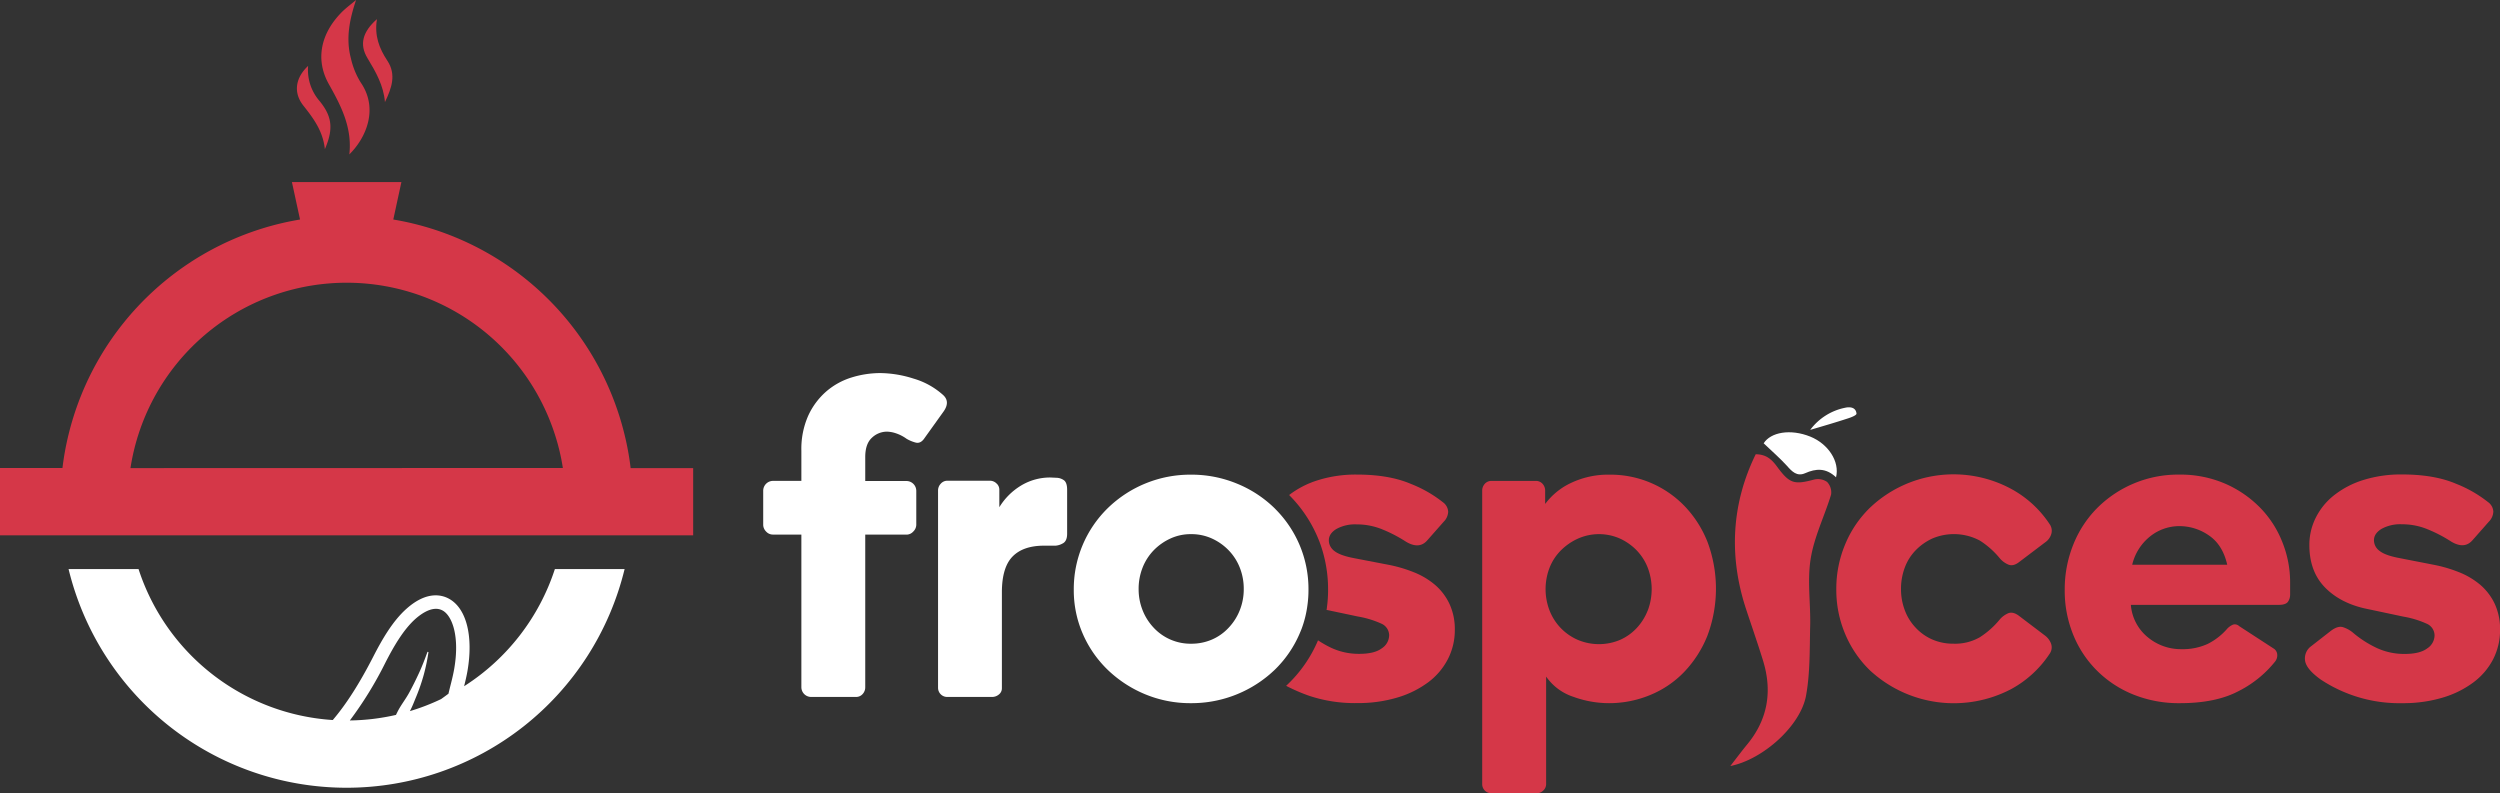 <svg xmlns="http://www.w3.org/2000/svg" viewBox="0 0 820 260.18"><rect x="0" y="0" width="820" height="260.18" fill="#333333" stroke="none"/><defs><style>.cls-1{fill:#fff;}.cls-2{fill:#d53748;}</style></defs><g id="Layer_2" data-name="Layer 2"><g id="Layer_5" data-name="Layer 5"><path class="cls-1" d="M262.85,157.73v-9.89a26.9,26.9,0,0,1,2.25-11.5,23.5,23.5,0,0,1,5.9-7.93,23.11,23.11,0,0,1,8.29-4.59,31.9,31.9,0,0,1,9.46-1.45,36.84,36.84,0,0,1,10.92,1.82,24.82,24.82,0,0,1,9.6,5.31c1.65,1.45,1.75,3.25.29,5.38l-6.26,8.74c-.87,1.35-1.89,1.86-3.05,1.52a11.68,11.68,0,0,1-2.91-1.23,12.84,12.84,0,0,0-3.57-1.82,10,10,0,0,0-2.84-.51,7.17,7.17,0,0,0-4.94,2q-2.19,2-2.19,6.33v7.86h13.54a3.24,3.24,0,0,1,3.2,3.2v11.21a3.16,3.16,0,0,1-1,2.18,3,3,0,0,1-2.25,1H283.8V225.4a3.23,3.23,0,0,1-.87,2.26,2.84,2.84,0,0,1-2.18.94h-14.7a3.21,3.21,0,0,1-3.2-3.2V175.34h-9.32a3,3,0,0,1-2.25-1,3.16,3.16,0,0,1-.95-2.18V160.93a3.24,3.24,0,0,1,3.2-3.2Z"/><path class="cls-1" d="M346.52,156.71a4.42,4.42,0,0,1,2.33.73c.78.49,1.17,1.55,1.17,3.2v14.41c0,1.65-.49,2.72-1.46,3.2a5.59,5.59,0,0,1-2.33.73h-3.78q-6.84,0-10.33,3.56t-3.5,11.72v31.43a2.56,2.56,0,0,1-1,2.11,3.44,3.44,0,0,1-2.19.8h-14.7a3,3,0,0,1-3.05-3V160.93a3.21,3.21,0,0,1,.87-2.25,2.85,2.85,0,0,1,2.18-1h14a3,3,0,0,1,2.1.87,2.69,2.69,0,0,1,.95,2v5.82a21.14,21.14,0,0,1,7.28-7.2,18.42,18.42,0,0,1,9.46-2.55Z"/><path class="cls-1" d="M426.2,178.61a37.06,37.06,0,0,0-7.84-11.6c-.12-.13-.25-.27-.39-.4a38.29,38.29,0,0,0-12.29-8,39,39,0,0,0-15.07-2.92,38.77,38.77,0,0,0-27.2,10.92,37.08,37.08,0,0,0-11.21,26.78,35.71,35.71,0,0,0,3,14.61,36.67,36.67,0,0,0,8.23,11.8,39.46,39.46,0,0,0,12.21,7.93,38.62,38.62,0,0,0,15,2.91,39.45,39.45,0,0,0,25.7-9.35c.56-.47,1.13-1,1.66-1.49A36.67,36.67,0,0,0,426.2,208c.25-.58.5-1.17.73-1.76a35.08,35.08,0,0,0,1.92-7.82,36,36,0,0,0,.33-5A37.07,37.07,0,0,0,426.2,178.61ZM403,205.89a16.19,16.19,0,0,1-5.45,3.87,17,17,0,0,1-6.92,1.38,16.49,16.49,0,0,1-12.22-5.25,17.78,17.78,0,0,1-3.64-5.74,18.53,18.53,0,0,1-1.3-6.91,18.86,18.86,0,0,1,1.3-7.06,17.3,17.3,0,0,1,3.64-5.68,18.29,18.29,0,0,1,5.46-3.85,15.85,15.85,0,0,1,6.76-1.45,16.25,16.25,0,0,1,6.92,1.45A18,18,0,0,1,403,180.5a17.32,17.32,0,0,1,3.65,5.68,18.86,18.86,0,0,1,1.3,7.06,18.53,18.53,0,0,1-1.3,6.91A17.8,17.8,0,0,1,403,205.89Z"/><path class="cls-2" d="M475.39,198a18.62,18.62,0,0,0-4.72-6.18,24.93,24.93,0,0,0-7-4.15,45.4,45.4,0,0,0-8.51-2.47L444,183.05q-4.5-.87-6.33-2.33a4.59,4.59,0,0,1-1.7-2.5,4.69,4.69,0,0,1-.11-1c0-1.46.82-2.69,2.47-3.71A12.63,12.63,0,0,1,445,172a22,22,0,0,1,8.65,1.74,45.92,45.92,0,0,1,7.5,3.93c2.92,1.75,5.24,1.59,7-.44l5.39-6.11a4.87,4.87,0,0,0,1.46-3.28,4.11,4.11,0,0,0-1.74-3.12,41,41,0,0,0-10.49-6q-7.12-3.06-17.75-3.06a41.29,41.29,0,0,0-12.65,1.82,30.12,30.12,0,0,0-9.53,4.88l.19.21a43.74,43.74,0,0,1,9.08,13.47c.43,1,.83,2,1.19,3.09a44.3,44.3,0,0,1,2.31,14.23,41.46,41.46,0,0,1-.39,5.92c0,.25-.07.51-.12.76l10.36,2.19a31,31,0,0,1,7.64,2.33,4.21,4.21,0,0,1,2.54,3.93,5.18,5.18,0,0,1-2.4,4.15q-2.4,1.82-7.34,1.82a21.31,21.31,0,0,1-9.54-2.11,35.51,35.51,0,0,1-4.05-2.32c-.07.17-.14.34-.21.49a43.22,43.22,0,0,1-9.66,13.87l-.59.56a57.46,57.46,0,0,0,7.52,3.26,47.25,47.25,0,0,0,15.8,2.4,44.59,44.59,0,0,0,13.16-1.82,32.16,32.16,0,0,0,10.12-5,22.09,22.09,0,0,0,6.47-7.63,20.73,20.73,0,0,0,2.26-9.55A19.62,19.62,0,0,0,475.39,198Z"/><path class="cls-2" d="M560,177.6a36.16,36.16,0,0,0-7.64-11.79,33.76,33.76,0,0,0-24.3-10.12,28.39,28.39,0,0,0-12.74,2.7,22.46,22.46,0,0,0-8.51,6.91v-4.37a3.27,3.27,0,0,0-.87-2.26,2.87,2.87,0,0,0-2.19-.93H489.22a2.87,2.87,0,0,0-2.19.93,3.31,3.31,0,0,0-.87,2.26v96.19a3,3,0,0,0,.87,2.19,3,3,0,0,0,2.19.87h14.85a3,3,0,0,0,2.11-.87,2.85,2.85,0,0,0,.95-2.19V221.91a17.48,17.48,0,0,0,8.87,6.62,34.23,34.23,0,0,0,11.78,2.11A35.15,35.15,0,0,0,541.17,228a32.64,32.64,0,0,0,11.21-7.57A37.13,37.13,0,0,0,560,208.59a43.83,43.83,0,0,0,0-31Zm-19.57,22.69a18.09,18.09,0,0,1-3.64,5.76,16.66,16.66,0,0,1-5.46,3.85,17.81,17.81,0,0,1-13.75,0,17.24,17.24,0,0,1-5.6-3.85,17.44,17.44,0,0,1-3.71-5.76,19.51,19.51,0,0,1,0-14.11A16.7,16.7,0,0,1,512,180.5a18.94,18.94,0,0,1,5.6-3.85,17,17,0,0,1,13.75,0,18.29,18.29,0,0,1,5.46,3.85,17.3,17.3,0,0,1,3.64,5.68,19.79,19.79,0,0,1,0,14.11Z"/><path class="cls-2" d="M670.83,208.52l-8.44-6.4c-1.35-1.07-2.57-1.38-3.63-1a7.53,7.53,0,0,0-2.78,2,27.87,27.87,0,0,1-6.61,5.9,16.22,16.22,0,0,1-8.66,2.11,17,17,0,0,1-6.92-1.38,16.39,16.39,0,0,1-5.45-3.87,16.65,16.65,0,0,1-3.57-5.74,19.32,19.32,0,0,1-1.24-6.91,19.66,19.66,0,0,1,1.24-7.06,16.22,16.22,0,0,1,3.57-5.68,18.24,18.24,0,0,1,5.45-3.85,18.09,18.09,0,0,1,15.58.66A27.6,27.6,0,0,1,656,183.2a7.42,7.42,0,0,0,2.78,2c1.06.44,2.28.13,3.63-.95l8.44-6.39a5,5,0,0,0,1.9-2.48,3.75,3.75,0,0,0-.3-3.2,35.13,35.13,0,0,0-12.72-11.79,39.81,39.81,0,0,0-46.43,6.19,35.8,35.8,0,0,0-8.07,11.93,37.5,37.5,0,0,0-2.92,14.77,37,37,0,0,0,2.92,14.7,36,36,0,0,0,8.07,11.86A40.5,40.5,0,0,0,659.71,226a35.3,35.3,0,0,0,12.72-11.79,3.63,3.63,0,0,0,.3-3.14A5.89,5.89,0,0,0,670.83,208.52Z"/><path class="cls-2" d="M748.61,177.82a33.75,33.75,0,0,0-7.27-11.28,36.42,36.42,0,0,0-11.43-7.87,36.91,36.91,0,0,0-15.13-3,37.5,37.5,0,0,0-27,11.06,35.85,35.85,0,0,0-7.78,12,39.18,39.18,0,0,0-2.77,14.76A38.22,38.22,0,0,0,680,208.16a35.23,35.23,0,0,0,7.78,11.78,35.77,35.77,0,0,0,11.94,7.86,39.86,39.86,0,0,0,15.35,2.84q11.77,0,19.27-4A36.19,36.19,0,0,0,746.22,217a3.27,3.27,0,0,0,.72-2.19,2.54,2.54,0,0,0-1.31-2.17l-11.2-7.28a2,2,0,0,0-2.11-.44,6,6,0,0,0-1.68,1.17,20.78,20.78,0,0,1-6.47,5.09,19.63,19.63,0,0,1-8.66,1.75A17,17,0,0,1,704.45,209a15.25,15.25,0,0,1-5.53-10.61h48.61c1.46,0,2.43-.35,2.91-1a4,4,0,0,0,.72-2.33v-3.92A35.24,35.24,0,0,0,748.61,177.82Zm-49.25,7.42a16.87,16.87,0,0,1,5.89-9.31,15.31,15.31,0,0,1,9.67-3.36,16.87,16.87,0,0,1,9.61,3.06q4.51,3.06,6,9.61Z"/><path class="cls-2" d="M818.25,198a18.75,18.75,0,0,0-4.72-6.18,25.22,25.22,0,0,0-7-4.15,45.84,45.84,0,0,0-8.51-2.47l-11.21-2.19q-4.52-.87-6.33-2.33a4.32,4.32,0,0,1-1.82-3.49c0-1.46.82-2.69,2.47-3.71a12.69,12.69,0,0,1,6.7-1.52,21.92,21.92,0,0,1,8.65,1.74,45.92,45.92,0,0,1,7.5,3.93c2.91,1.75,5.24,1.59,7-.44l5.39-6.11a4.88,4.88,0,0,0,1.44-3.28,4.08,4.08,0,0,0-1.74-3.12,41.17,41.17,0,0,0-10.47-6q-7.14-3.06-17.76-3.06a41.35,41.35,0,0,0-12.66,1.82,29.79,29.79,0,0,0-9.6,5,21.71,21.71,0,0,0-6,7.35,19.87,19.87,0,0,0-2.11,9q0,8.73,5.23,14t14,7l11.65,2.47a31.11,31.11,0,0,1,7.64,2.33,4.19,4.19,0,0,1,2.54,3.93,5.15,5.15,0,0,1-2.4,4.15q-2.4,1.82-7.35,1.82a21.26,21.26,0,0,1-9.53-2.11,35.11,35.11,0,0,1-7.64-5,9.69,9.69,0,0,0-3.13-1.67q-1.68-.51-4,1.24l-6.41,5a4.93,4.93,0,0,0-2,4.79c.29,1.86,2,3.89,5.09,6.12A46.66,46.66,0,0,0,788,230.64a44.77,44.77,0,0,0,13.18-1.82,32.05,32.05,0,0,0,10.1-5,22.15,22.15,0,0,0,6.49-7.63,20.85,20.85,0,0,0,2.25-9.55A19.76,19.76,0,0,0,818.25,198Z"/><path class="cls-2" d="M575.87,149c3.5,0,5.35,1.8,7,4.05,4.16,5.65,5.63,6,12.33,4.2a5.27,5.27,0,0,1,4.1.84,5,5,0,0,1,1.3,4.13c-2.13,7-5.52,13.77-6.69,21s0,14.67-.17,22c-.19,7.63,0,15.38-1.33,22.79-1.73,10-14.11,21.1-24.86,23.25,2-2.6,3.76-4.94,5.62-7.2q9.81-12,5.13-27.3c-1.74-5.64-3.7-11.25-5.56-16.88C566.93,182.3,568,165.1,575.87,149Z"/><path class="cls-1" d="M602.22,156.56c-3.3-3.16-6.62-2.91-10.13-1.35-2.69,1.19-4.33-.56-6-2.45-2.28-2.5-4.9-4.77-7.61-7.36,2.3-3.62,8.72-4.83,15.28-2.2C599.67,145.59,603.49,151.39,602.22,156.56Z"/><path class="cls-1" d="M593.75,141a18.89,18.89,0,0,1,11.41-7.25c1.81-.41,3.58-.07,3.77,1.9.06.55-1.67,1.22-2.73,1.56C602.12,138.55,598,139.75,593.75,141Z"/><path class="cls-2" d="M206.85,153.54a91.33,91.33,0,0,0-2-11A94.12,94.12,0,0,0,129,72l2.66-12.28H95.75L98.41,72A94.12,94.12,0,0,0,22.49,142.5a91.31,91.31,0,0,0-2,11H0v22.08H227.36V153.54Zm-164.06,0A71.75,71.75,0,0,1,182,142.5a70.14,70.14,0,0,1,2.62,11Z"/><path class="cls-2" d="M116.79,0c-2.14,6.38-3.42,12.65-1.69,19.15A25.64,25.64,0,0,0,118.28,27c5.93,8.55,1.9,18.14-3.7,23.64,1-8.83-2.76-16-6.74-23.08-4.48-8-2.72-16.76,4.62-23.93C113.81,2.35,115.34,1.22,116.79,0Z"/><path class="cls-2" d="M123.64,6.27c-.89,5.47.77,9.64,3.43,13.67,3,4.55,1.36,9.06-.81,13.54-.44-5.43-3-9.9-5.72-14.39S118.89,10.47,123.64,6.27Z"/><path class="cls-2" d="M101.06,21.62a15.59,15.59,0,0,0,3.78,11.54c4.07,5,4.61,9.08,1.72,15.76-.64-6-3.78-10.13-7.07-14.3S96.81,25.6,101.06,21.62Z"/><path class="cls-1" d="M182,186.65a72,72,0,0,1-29.77,38.43c.4-1.61.79-3.25,1.08-4.88,2-11.5-.29-20.62-6-23.79-2.36-1.32-7.29-2.65-13.9,3.19-4.65,4.1-8.17,10.3-11,15.82-4.51,8.79-8.86,15.59-13.26,20.75a71.86,71.86,0,0,1-63.71-49.52H22.49a93.83,93.83,0,0,0,182.38,0Zm-47.57,46.62c.83-1.54,1.44-3.2,2.11-4.81a61.14,61.14,0,0,0,2.47-7.2,62.52,62.52,0,0,0,1.53-7.39l-.32-.08c-.85,2.35-1.73,4.67-2.77,6.92s-2.12,4.45-3.3,6.6-2.74,4.06-3.81,6.25c-.16.31-.31.62-.46.93a71.83,71.83,0,0,1-15.13,1.82,122,122,0,0,0,11.62-18.88c2.64-5.15,5.89-10.9,10-14.53,2-1.73,5.72-4.37,8.83-2.64s5.64,8.44,3.77,19.18c-.35,2-.87,4.06-1.39,6.08l-.07.29c-.14.57-.28,1.15-.41,1.72-.81.61-1.62,1.2-2.42,1.77A70.7,70.7,0,0,1,134.38,233.27Z"/></g></g></svg>